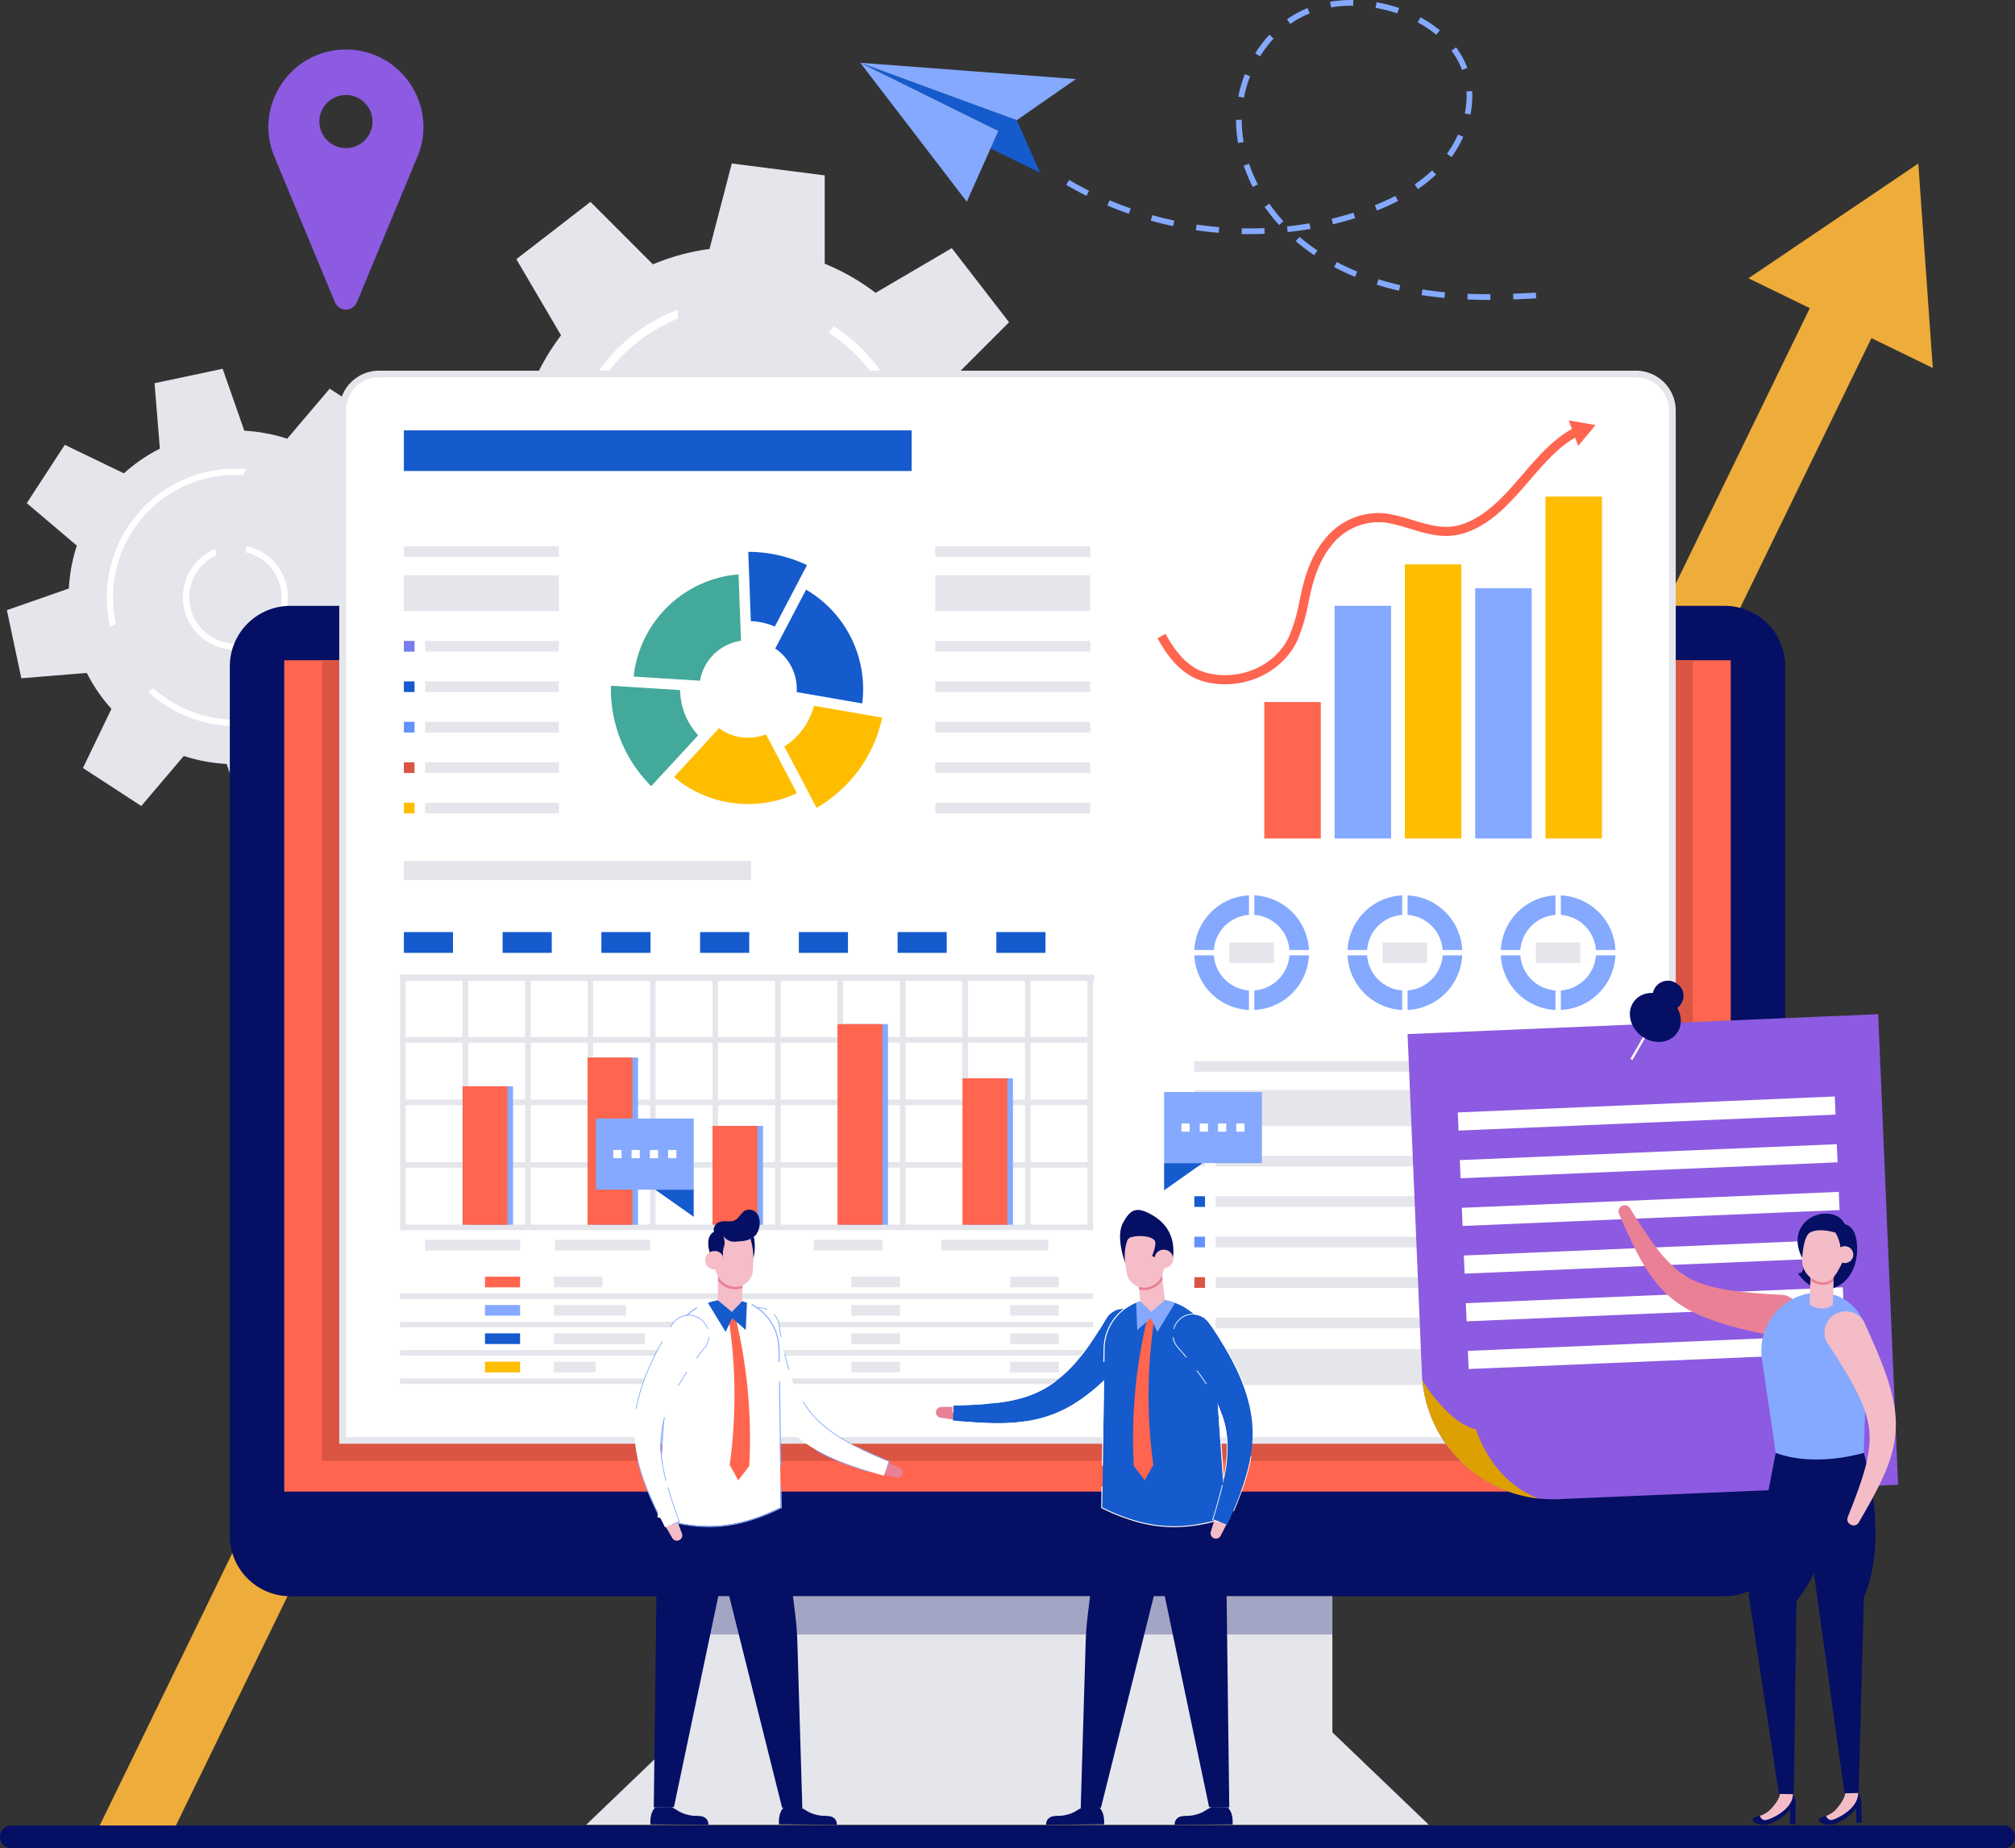 <svg id="Grupo_181044" data-name="Grupo 181044" xmlns="http://www.w3.org/2000/svg" xmlns:xlink="http://www.w3.org/1999/xlink" width="400" height="366.944" viewBox="0 0 400 366.944">
  <rect x="0" y="0" width="400" height="366.944" fill="#333333" stroke="none"/>
  <defs>
    <clipPath id="clip-path">
      <rect id="Rectángulo_59506" data-name="Rectángulo 59506" width="400" height="366.944" fill="none"/>
    </clipPath>
    <clipPath id="clip-path-2">
      <rect id="Rectángulo_59505" data-name="Rectángulo 59505" width="399.999" height="366.946" fill="none"/>
    </clipPath>
    <clipPath id="clip-path-3">
      <rect id="Rectángulo_59388" data-name="Rectángulo 59388" width="128.989" height="7.589" fill="none"/>
    </clipPath>
  </defs>
  <g id="Grupo_181043" data-name="Grupo 181043" clip-path="url(#clip-path)">
    <g id="Grupo_181042" data-name="Grupo 181042" transform="translate(0 -0.001)">
      <g id="Grupo_181041" data-name="Grupo 181041" clip-path="url(#clip-path-2)">
        <path id="Trazado_231116" data-name="Trazado 231116" d="M492.546,174.67l-11.373-14.712-15.124,8.873a44.277,44.277,0,0,0-10.1-5.783l0-17.537L437.5,143.151l-4.42,16.97a44.277,44.277,0,0,0-11.235,3.052l-12.4-12.4-14.712,11.373,8.874,15.124a44.279,44.279,0,0,0-5.783,10.1l-17.537,0-2.361,18.445,16.97,4.42a44.275,44.275,0,0,0,3.052,11.235l-12.4,12.4L396.921,248.6l15.124-8.873a44.283,44.283,0,0,0,10.1,5.783l0,17.537L440.6,265.4l4.42-16.971a44.276,44.276,0,0,0,11.235-3.052l12.4,12.4L483.365,246.4l-8.873-15.124a44.28,44.28,0,0,0,5.783-10.1l17.537,0,2.361-18.445-16.971-4.42a44.288,44.288,0,0,0-3.052-11.235Z" transform="translate(-292.233 -110.693)" fill="#e5e6eb"/>
        <path id="Trazado_231117" data-name="Trazado 231117" d="M549.077,274.375l-1.019,1.332A32.645,32.645,0,0,1,562.3,296.236l0,0,1.717.072a34.336,34.336,0,0,0-14.943-21.936m13.806,32.007A32.658,32.658,0,0,1,521.2,334.574l-.9,1.471a34.325,34.325,0,0,0,44.231-29.4ZM509.339,276.01a34.405,34.405,0,0,0-6.172,48.206q.227.293.461.58l1.088-1.309c-.078-.1-.154-.193-.229-.291A32.71,32.71,0,0,1,518.051,272.9l.091-1.824a34.145,34.145,0,0,0-8.8,4.933" transform="translate(-383.544 -209.613)" fill="#fff"/>
        <path id="Trazado_231118" data-name="Trazado 231118" d="M607.314,374.761a12.338,12.338,0,0,1-16.968-17.727l-1.04-1.346a14.006,14.006,0,0,0,19.028,20.392c.156-.12.31-.243.456-.37l-.776-1.533c-.223.2-.457.4-.7.583M596.4,351.407l.551,1.581a12.334,12.334,0,0,1,14.142,16.9l1.438.879A14,14,0,0,0,596.4,351.407" transform="translate(-452.954 -271.416)" fill="#fff"/>
        <path id="Trazado_231119" data-name="Trazado 231119" d="M96.776,365.714l-2.865-13.522L80.92,353.25a32.908,32.908,0,0,0-4.9-7.134l5.66-11.743L70.1,326.837l-8.439,9.935a32.912,32.912,0,0,0-8.508-1.584l-4.3-12.3-13.522,2.865,1.058,12.991a32.913,32.913,0,0,0-7.134,4.9l-11.743-5.66L9.971,349.565,19.906,358a32.915,32.915,0,0,0-1.584,8.508l-12.3,4.3,2.865,13.522,12.991-1.058a32.916,32.916,0,0,0,4.9,7.134l-5.66,11.743L32.7,409.689l8.439-9.935a32.907,32.907,0,0,0,8.508,1.584l4.3,12.3,13.522-2.865L66.41,397.786a32.924,32.924,0,0,0,7.134-4.9l11.743,5.66,7.536-11.587-9.935-8.439a32.914,32.914,0,0,0,1.584-8.508Z" transform="translate(-4.654 -249.674)" fill="#e5e6eb"/>
        <path id="Trazado_231120" data-name="Trazado 231120" d="M140.868,422.649l-1.113.563a24.262,24.262,0,0,1,2.907,18.343v0l1.126.6a25.524,25.524,0,0,0-2.922-19.512m-1.091,25.887a24.275,24.275,0,0,1-37.01,5.417l-1.077.695a25.514,25.514,0,0,0,39.106-5.4Zm-26.042-37.624a25.574,25.574,0,0,0-19.7,30.283q.057.269.121.537l1.151-.525c-.022-.089-.04-.179-.059-.269a24.313,24.313,0,0,1,25.321-29.294l.65-1.192a25.383,25.383,0,0,0-7.486.461" transform="translate(-72.285 -317.313)" fill="#fff"/>
        <path id="Trazado_231121" data-name="Trazado 231121" d="M172.554,497.251a9.171,9.171,0,0,1-5.637-17.347l-.262-1.237a10.411,10.411,0,0,0,6.156,19.8c.143-.03.286-.063.425-.1l-.025-1.277c-.215.063-.434.117-.657.165m.232-19.161-.141,1.236a9.168,9.168,0,0,1,4.013,15.879l.679,1.052a10.408,10.408,0,0,0-4.551-18.168" transform="translate(-123.91 -369.689)" fill="#fff"/>
        <path id="Trazado_231122" data-name="Trazado 231122" d="M371.042,646.013l-2.446-8.965-8.679,1.213a22.128,22.128,0,0,0-3.564-4.6l3.345-8.1-8.069-4.61-5.28,7a22.127,22.127,0,0,0-5.772-.734l-3.363-8.092-8.966,2.446,1.213,8.679a22.127,22.127,0,0,0-4.6,3.564l-8.1-3.345-4.61,8.069,7,5.28a22.128,22.128,0,0,0-.734,5.772l-8.092,3.363,2.446,8.966,8.679-1.213a22.122,22.122,0,0,0,3.564,4.6l-3.345,8.1,8.069,4.61,5.28-7a22.142,22.142,0,0,0,5.772.734l3.363,8.092,8.966-2.446-1.213-8.679a22.12,22.12,0,0,0,4.6-3.564l8.1,3.345,4.61-8.069-7-5.28a22.13,22.13,0,0,0,.734-5.772Z" transform="translate(-239.959 -478.742)" fill="#e5e6eb"/>
        <path id="Trazado_231123" data-name="Trazado 231123" d="M399.791,684.71l-.725.421a16.312,16.312,0,0,1,2.662,12.2v0l.78.361a17.159,17.159,0,0,0-2.716-12.984m.27,17.419a16.321,16.321,0,0,1-24.632,5.069l-.7.508a17.154,17.154,0,0,0,26.04-5.14Zm-18.937-24.246a17.2,17.2,0,0,0-12.049,21.089q.049.178.1.356l.752-.4c-.018-.059-.034-.119-.05-.178a16.348,16.348,0,0,1,15.862-20.643l.39-.825a17.066,17.066,0,0,0-5.007.6" transform="translate(-284.923 -523.713)" fill="#fff"/>
        <path id="Trazado_231124" data-name="Trazado 231124" d="M421.977,735.37a6.166,6.166,0,0,1-4.455-11.426l-.224-.82a7,7,0,0,0,4.9,13.05c.1-.026.189-.053.281-.084l-.066-.856c-.142.051-.287.1-.435.136m-.586-12.87-.047.835a6.164,6.164,0,0,1,3.308,10.5l.5.68a7,7,0,0,0-3.758-12.019" transform="translate(-319.632 -558.683)" fill="#fff"/>
        <path id="Trazado_231125" data-name="Trazado 231125" d="M92.688,557.315l2.206-4.535,68.111-139.947H355.874l75.6-155.336,2.605-5.355-12.232-5.952-2.605,5.353L347.365,399.229H154.5L79.767,552.78l-2.208,4.535Z" transform="translate(-59.973 -190.369)" fill="#eeac3a"/>
        <path id="Trazado_231126" data-name="Trazado 231126" d="M1530.816,165.957l33.716-22.783,2.877,40.592Z" transform="translate(-1183.728 -110.71)" fill="#eeac3a"/>
        <path id="Trazado_231127" data-name="Trazado 231127" d="M509.96,542.509V715.088a12.021,12.021,0,0,1-12.019,12.019H213.217A12.021,12.021,0,0,1,201.2,715.088V542.509a12.02,12.02,0,0,1,12.019-12.019H497.941a12.02,12.02,0,0,1,12.019,12.019" transform="translate(-155.58 -410.209)" fill="#050f64"/>
        <rect id="Rectángulo_59385" data-name="Rectángulo 59385" width="287.154" height="165.044" transform="translate(56.422 131.083)" fill="#ff654f"/>
        <rect id="Rectángulo_59386" data-name="Rectángulo 59386" width="128.988" height="27.691" transform="translate(135.506 316.898)" fill="#e5e6eb"/>
        <g id="Grupo_181040" data-name="Grupo 181040" transform="translate(135.506 316.898)" opacity="0.3">
          <g id="Grupo_181039" data-name="Grupo 181039">
            <g id="Grupo_181038" data-name="Grupo 181038" clip-path="url(#clip-path-3)">
              <rect id="Rectángulo_59387" data-name="Rectángulo 59387" width="128.988" height="7.589" transform="translate(0)" fill="#050f64"/>
            </g>
          </g>
        </g>
        <path id="Trazado_231128" data-name="Trazado 231128" d="M680.5,1535.194H513.232l19.138-18.349H661.358Z" transform="translate(-396.865 -1172.923)" fill="#e5e6eb"/>
        <path id="Trazado_231129" data-name="Trazado 231129" d="M553,578.13H282.028V737.073H554.137V578.13Z" transform="translate(-218.083 -447.047)" fill="#da5544"/>
        <path id="Trazado_231130" data-name="Trazado 231130" d="M562.334,537.586H297.027V332.467a7.919,7.919,0,0,1,7.919-7.919H554.415a7.919,7.919,0,0,1,7.919,7.919Z" transform="translate(-229.681 -250.961)" fill="#e5e6eb"/>
        <path id="Trazado_231131" data-name="Trazado 231131" d="M302.848,540.768v-203.8a6.606,6.606,0,0,1,6.6-6.6H558.916a6.606,6.606,0,0,1,6.6,6.6v203.8Z" transform="translate(-234.182 -255.463)" fill="#fff"/>
        <path id="Trazado_231132" data-name="Trazado 231132" d="M567.96,524.024a9.671,9.671,0,0,1,8.132-7.923l-.139-3.825-.35-9.363a22.83,22.83,0,0,0-20.818,20.293l9.349.58Z" transform="translate(-428.997 -388.884)" fill="#43a99b"/>
        <path id="Trazado_231133" data-name="Trazado 231133" d="M608.381,638.814a9.67,9.67,0,0,1-9.307-1.217l-2.594,2.818L590.13,647.3a22.847,22.847,0,0,0,24.4,3.2l-4.363-8.294Z" transform="translate(-456.327 -493.031)" fill="#ffbd00"/>
        <path id="Trazado_231134" data-name="Trazado 231134" d="M701.781,619.551l-9.237-1.6a13.529,13.529,0,0,1-5.881,8.091l4.364,8.286,2.042,3.888A27.224,27.224,0,0,0,706.1,620.3Z" transform="translate(-530.973 -477.838)" fill="#ffbd00"/>
        <path id="Trazado_231135" data-name="Trazado 231135" d="M548.6,601.293l-9.349-.587-4.384-.273c-.007.217-.007.434-.007.65a27.149,27.149,0,0,0,8.007,19.286l2.979-3.231,6.349-6.881a13.418,13.418,0,0,1-3.594-8.965" transform="translate(-413.59 -464.293)" fill="#43a99b"/>
        <path id="Trazado_231136" data-name="Trazado 231136" d="M680.513,524.6l-1.776,3.391a9.682,9.682,0,0,1,4.28,8.035q0,.3-.021.609l3.769.65,9.244,1.6a24.033,24.033,0,0,0,.175-2.86A22.84,22.84,0,0,0,684.863,516.3Z" transform="translate(-524.844 -399.234)" fill="#155bcd"/>
        <path id="Trazado_231137" data-name="Trazado 231137" d="M655.647,496.96a13.2,13.2,0,0,1,4.762,1.077l4.349-8.307,2.042-3.888a27.092,27.092,0,0,0-11.657-2.636l.161,4.384Z" transform="translate(-506.6 -373.645)" fill="#155bcd"/>
        <rect id="Rectángulo_59389" data-name="Rectángulo 59389" width="100.791" height="8.066" transform="translate(80.173 85.44)" fill="#155bcd"/>
        <rect id="Rectángulo_59390" data-name="Rectángulo 59390" width="18.851" height="2.115" transform="translate(84.394 246.141)" fill="#e5e6eb"/>
        <rect id="Rectángulo_59391" data-name="Rectángulo 59391" width="18.851" height="2.115" transform="translate(110.182 246.141)" fill="#e5e6eb"/>
        <rect id="Rectángulo_59392" data-name="Rectángulo 59392" width="13.643" height="2.115" transform="translate(161.519 246.141)" fill="#e5e6eb"/>
        <rect id="Rectángulo_59393" data-name="Rectángulo 59393" width="21.22" height="2.115" transform="translate(186.88 246.141)" fill="#e5e6eb"/>
        <rect id="Rectángulo_59394" data-name="Rectángulo 59394" width="9.657" height="2.115" transform="translate(169.011 253.456)" fill="#e5e6eb"/>
        <rect id="Rectángulo_59395" data-name="Rectángulo 59395" width="9.657" height="2.115" transform="translate(169.011 259.084)" fill="#e5e6eb"/>
        <rect id="Rectángulo_59396" data-name="Rectángulo 59396" width="9.657" height="2.115" transform="translate(169.011 264.711)" fill="#e5e6eb"/>
        <rect id="Rectángulo_59397" data-name="Rectángulo 59397" width="9.657" height="2.115" transform="translate(169.011 270.338)" fill="#e5e6eb"/>
        <rect id="Rectángulo_59398" data-name="Rectángulo 59398" width="6.968" height="2.115" transform="translate(96.277 253.456)" fill="#ff654f"/>
        <rect id="Rectángulo_59399" data-name="Rectángulo 59399" width="6.968" height="2.115" transform="translate(96.277 259.084)" fill="#84a9ff"/>
        <rect id="Rectángulo_59400" data-name="Rectángulo 59400" width="6.968" height="2.115" transform="translate(96.277 264.711)" fill="#155bcd"/>
        <rect id="Rectángulo_59401" data-name="Rectángulo 59401" width="6.968" height="2.115" transform="translate(96.277 270.338)" fill="#ffbd00"/>
        <rect id="Rectángulo_59402" data-name="Rectángulo 59402" width="9.657" height="2.115" transform="translate(200.524 253.456)" fill="#e5e6eb"/>
        <rect id="Rectángulo_59403" data-name="Rectángulo 59403" width="9.657" height="2.115" transform="translate(200.524 259.084)" fill="#e5e6eb"/>
        <rect id="Rectángulo_59404" data-name="Rectángulo 59404" width="9.657" height="2.115" transform="translate(200.524 264.711)" fill="#e5e6eb"/>
        <rect id="Rectángulo_59405" data-name="Rectángulo 59405" width="9.657" height="2.115" transform="translate(200.524 270.338)" fill="#e5e6eb"/>
        <rect id="Rectángulo_59406" data-name="Rectángulo 59406" width="9.657" height="2.115" transform="translate(109.951 253.456)" fill="#e5e6eb"/>
        <rect id="Rectángulo_59407" data-name="Rectángulo 59407" width="14.303" height="2.115" transform="translate(109.951 259.084)" fill="#e5e6eb"/>
        <rect id="Rectángulo_59408" data-name="Rectángulo 59408" width="18.054" height="2.115" transform="translate(109.951 264.711)" fill="#e5e6eb"/>
        <rect id="Rectángulo_59409" data-name="Rectángulo 59409" width="8.3" height="2.115" transform="translate(109.951 270.338)" fill="#e5e6eb"/>
        <rect id="Rectángulo_59410" data-name="Rectángulo 59410" width="68.934" height="3.803" transform="translate(80.173 170.923)" fill="#e5e6eb"/>
        <rect id="Rectángulo_59411" data-name="Rectángulo 59411" width="30.762" height="2.115" transform="translate(80.173 108.449)" fill="#e5e6eb"/>
        <rect id="Rectángulo_59412" data-name="Rectángulo 59412" width="2.116" height="2.116" transform="translate(80.173 127.247)" fill="#e5e6eb"/>
        <rect id="Rectángulo_59413" data-name="Rectángulo 59413" width="26.531" height="2.116" transform="translate(84.405 127.247)" fill="#e5e6eb"/>
        <rect id="Rectángulo_59414" data-name="Rectángulo 59414" width="2.116" height="2.116" transform="translate(80.173 135.275)" fill="#155bcd"/>
        <rect id="Rectángulo_59415" data-name="Rectángulo 59415" width="26.531" height="2.116" transform="translate(84.405 135.275)" fill="#e5e6eb"/>
        <rect id="Rectángulo_59416" data-name="Rectángulo 59416" width="2.116" height="2.116" transform="translate(80.173 143.304)" fill="#6292ff"/>
        <rect id="Rectángulo_59417" data-name="Rectángulo 59417" width="26.531" height="2.116" transform="translate(84.405 143.304)" fill="#e5e6eb"/>
        <rect id="Rectángulo_59418" data-name="Rectángulo 59418" width="2.116" height="2.116" transform="translate(80.173 151.346)" fill="#da5544"/>
        <rect id="Rectángulo_59419" data-name="Rectángulo 59419" width="26.531" height="2.116" transform="translate(84.405 151.346)" fill="#e5e6eb"/>
        <rect id="Rectángulo_59420" data-name="Rectángulo 59420" width="2.116" height="2.116" transform="translate(80.173 159.375)" fill="#ffbd00"/>
        <rect id="Rectángulo_59421" data-name="Rectángulo 59421" width="26.531" height="2.116" transform="translate(84.405 159.375)" fill="#e5e6eb"/>
        <rect id="Rectángulo_59422" data-name="Rectángulo 59422" width="30.762" height="7.128" transform="translate(80.173 114.202)" fill="#e5e6eb"/>
        <rect id="Rectángulo_59423" data-name="Rectángulo 59423" width="83.597" height="2.115" transform="translate(237.088 210.661)" fill="#e5e6eb"/>
        <rect id="Rectángulo_59424" data-name="Rectángulo 59424" width="2.116" height="2.116" transform="translate(237.088 229.458)" fill="#e5e6eb"/>
        <rect id="Rectángulo_59425" data-name="Rectángulo 59425" width="79.365" height="2.116" transform="translate(241.319 229.458)" fill="#e5e6eb"/>
        <rect id="Rectángulo_59426" data-name="Rectángulo 59426" width="2.116" height="2.116" transform="translate(237.088 237.487)" fill="#155bcd"/>
        <rect id="Rectángulo_59427" data-name="Rectángulo 59427" width="79.365" height="2.116" transform="translate(241.319 237.487)" fill="#e5e6eb"/>
        <rect id="Rectángulo_59428" data-name="Rectángulo 59428" width="2.116" height="2.116" transform="translate(237.088 245.515)" fill="#6292ff"/>
        <rect id="Rectángulo_59429" data-name="Rectángulo 59429" width="79.365" height="2.116" transform="translate(241.319 245.515)" fill="#e5e6eb"/>
        <rect id="Rectángulo_59430" data-name="Rectángulo 59430" width="2.116" height="2.116" transform="translate(237.088 253.558)" fill="#da5544"/>
        <rect id="Rectángulo_59431" data-name="Rectángulo 59431" width="79.365" height="2.116" transform="translate(241.319 253.558)" fill="#e5e6eb"/>
        <rect id="Rectángulo_59432" data-name="Rectángulo 59432" width="2.116" height="2.116" transform="translate(237.088 261.586)" fill="#ffbd00"/>
        <rect id="Rectángulo_59433" data-name="Rectángulo 59433" width="79.365" height="2.116" transform="translate(241.319 261.587)" fill="#e5e6eb"/>
        <rect id="Rectángulo_59434" data-name="Rectángulo 59434" width="83.597" height="7.128" transform="translate(237.088 216.413)" fill="#e5e6eb"/>
        <rect id="Rectángulo_59435" data-name="Rectángulo 59435" width="83.597" height="7.128" transform="translate(237.088 267.832)" fill="#e5e6eb"/>
        <rect id="Rectángulo_59436" data-name="Rectángulo 59436" width="30.762" height="2.115" transform="translate(185.665 108.449)" fill="#e5e6eb"/>
        <rect id="Rectángulo_59437" data-name="Rectángulo 59437" width="30.762" height="2.115" transform="translate(185.665 127.246)" fill="#e5e6eb"/>
        <rect id="Rectángulo_59438" data-name="Rectángulo 59438" width="30.762" height="2.115" transform="translate(185.665 135.278)" fill="#e5e6eb"/>
        <rect id="Rectángulo_59439" data-name="Rectángulo 59439" width="30.762" height="2.115" transform="translate(185.665 143.309)" fill="#e5e6eb"/>
        <rect id="Rectángulo_59440" data-name="Rectángulo 59440" width="30.762" height="2.115" transform="translate(185.665 151.341)" fill="#e5e6eb"/>
        <rect id="Rectángulo_59441" data-name="Rectángulo 59441" width="30.762" height="2.115" transform="translate(185.665 159.373)" fill="#e5e6eb"/>
        <rect id="Rectángulo_59442" data-name="Rectángulo 59442" width="30.762" height="7.128" transform="translate(185.665 114.202)" fill="#e5e6eb"/>
        <rect id="Rectángulo_59443" data-name="Rectángulo 59443" width="9.754" height="4.127" transform="translate(80.173 185.043)" fill="#155bcd"/>
        <rect id="Rectángulo_59444" data-name="Rectángulo 59444" width="9.754" height="4.127" transform="translate(99.775 185.043)" fill="#155bcd"/>
        <rect id="Rectángulo_59445" data-name="Rectángulo 59445" width="9.754" height="4.127" transform="translate(119.377 185.043)" fill="#155bcd"/>
        <rect id="Rectángulo_59446" data-name="Rectángulo 59446" width="9.754" height="4.127" transform="translate(138.978 185.043)" fill="#155bcd"/>
        <rect id="Rectángulo_59447" data-name="Rectángulo 59447" width="9.754" height="4.127" transform="translate(158.58 185.043)" fill="#155bcd"/>
        <rect id="Rectángulo_59448" data-name="Rectángulo 59448" width="9.754" height="4.127" transform="translate(178.182 185.043)" fill="#155bcd"/>
        <rect id="Rectángulo_59449" data-name="Rectángulo 59449" width="9.754" height="4.127" transform="translate(197.783 185.043)" fill="#155bcd"/>
        <rect id="Rectángulo_59450" data-name="Rectángulo 59450" width="137.056" height="1.25" transform="translate(80.173 193.484)" fill="#e5e6eb"/>
        <path id="Trazado_231138" data-name="Trazado 231138" d="M486.741,902.971H351.4V853.345h-1.11v50.736H487.852V853.345h-1.111Z" transform="translate(-270.868 -659.862)" fill="#e5e6eb"/>
        <rect id="Rectángulo_59451" data-name="Rectángulo 59451" width="1.111" height="50.18" transform="translate(203.463 193.484)" fill="#e5e6eb"/>
        <rect id="Rectángulo_59452" data-name="Rectángulo 59452" width="1.126" height="50.18" transform="translate(191.053 193.484)" fill="#e5e6eb"/>
        <rect id="Rectángulo_59453" data-name="Rectángulo 59453" width="1.11" height="50.18" transform="translate(178.658 193.484)" fill="#e5e6eb"/>
        <rect id="Rectángulo_59454" data-name="Rectángulo 59454" width="1.111" height="50.18" transform="translate(166.248 193.484)" fill="#e5e6eb"/>
        <rect id="Rectángulo_59455" data-name="Rectángulo 59455" width="1.111" height="50.18" transform="translate(153.853 193.484)" fill="#e5e6eb"/>
        <rect id="Rectángulo_59456" data-name="Rectángulo 59456" width="1.111" height="50.18" transform="translate(141.443 193.484)" fill="#e5e6eb"/>
        <rect id="Rectángulo_59457" data-name="Rectángulo 59457" width="1.111" height="50.18" transform="translate(129.033 193.484)" fill="#e5e6eb"/>
        <rect id="Rectángulo_59458" data-name="Rectángulo 59458" width="1.111" height="50.18" transform="translate(116.638 193.484)" fill="#e5e6eb"/>
        <rect id="Rectángulo_59459" data-name="Rectángulo 59459" width="1.11" height="50.18" transform="translate(104.228 193.484)" fill="#e5e6eb"/>
        <rect id="Rectángulo_59460" data-name="Rectángulo 59460" width="1.126" height="50.18" transform="translate(91.818 193.484)" fill="#e5e6eb"/>
        <rect id="Rectángulo_59461" data-name="Rectángulo 59461" width="137.561" height="1.111" transform="translate(79.423 193.484)" fill="#e5e6eb"/>
        <rect id="Rectángulo_59462" data-name="Rectángulo 59462" width="136.452" height="1.113" transform="translate(79.975 205.892)" fill="#e5e6eb"/>
        <rect id="Rectángulo_59463" data-name="Rectángulo 59463" width="136.452" height="1.113" transform="translate(79.975 218.297)" fill="#e5e6eb"/>
        <rect id="Rectángulo_59464" data-name="Rectángulo 59464" width="136.452" height="1.113" transform="translate(79.975 230.701)" fill="#e5e6eb"/>
        <rect id="Rectángulo_59465" data-name="Rectángulo 59465" width="8.908" height="27.491" transform="translate(92.936 215.662)" fill="#84a9ff"/>
        <rect id="Rectángulo_59466" data-name="Rectángulo 59466" width="8.908" height="33.207" transform="translate(117.746 209.946)" fill="#84a9ff"/>
        <rect id="Rectángulo_59467" data-name="Rectángulo 59467" width="8.908" height="19.626" transform="translate(142.556 223.526)" fill="#84a9ff"/>
        <rect id="Rectángulo_59468" data-name="Rectángulo 59468" width="8.908" height="39.835" transform="translate(167.367 203.318)" fill="#84a9ff"/>
        <rect id="Rectángulo_59469" data-name="Rectángulo 59469" width="8.908" height="29.08" transform="translate(192.177 214.072)" fill="#84a9ff"/>
        <rect id="Rectángulo_59470" data-name="Rectángulo 59470" width="8.908" height="27.491" transform="translate(91.823 215.662)" fill="#ff654f"/>
        <rect id="Rectángulo_59471" data-name="Rectángulo 59471" width="8.908" height="33.207" transform="translate(116.633 209.946)" fill="#ff654f"/>
        <rect id="Rectángulo_59472" data-name="Rectángulo 59472" width="8.908" height="19.626" transform="translate(141.442 223.526)" fill="#ff654f"/>
        <rect id="Rectángulo_59473" data-name="Rectángulo 59473" width="8.908" height="39.835" transform="translate(166.253 203.318)" fill="#ff654f"/>
        <rect id="Rectángulo_59474" data-name="Rectángulo 59474" width="8.908" height="29.08" transform="translate(191.063 214.072)" fill="#ff654f"/>
        <rect id="Rectángulo_59475" data-name="Rectángulo 59475" width="137.561" height="1.126" transform="translate(79.423 256.765)" fill="#e5e6eb"/>
        <rect id="Rectángulo_59476" data-name="Rectángulo 59476" width="137.561" height="1.126" transform="translate(79.423 262.392)" fill="#e5e6eb"/>
        <rect id="Rectángulo_59477" data-name="Rectángulo 59477" width="137.561" height="1.126" transform="translate(79.423 268.02)" fill="#e5e6eb"/>
        <rect id="Rectángulo_59478" data-name="Rectángulo 59478" width="137.561" height="1.126" transform="translate(79.423 273.647)" fill="#e5e6eb"/>
        <rect id="Rectángulo_59479" data-name="Rectángulo 59479" width="2.115" height="2.115" transform="translate(80.173 127.246)" fill="#777eeb"/>
        <rect id="Rectángulo_59480" data-name="Rectángulo 59480" width="11.213" height="46.196" transform="translate(264.931 120.267)" fill="#84a9ff"/>
        <rect id="Rectángulo_59481" data-name="Rectángulo 59481" width="11.213" height="54.419" transform="translate(278.886 112.044)" fill="#ffbd00"/>
        <rect id="Rectángulo_59482" data-name="Rectángulo 59482" width="11.213" height="27.092" transform="translate(250.977 139.371)" fill="#ff654f"/>
        <rect id="Rectángulo_59483" data-name="Rectángulo 59483" width="11.213" height="49.685" transform="translate(292.84 116.779)" fill="#84a9ff"/>
        <rect id="Rectángulo_59484" data-name="Rectángulo 59484" width="11.213" height="67.875" transform="translate(306.794 98.588)" fill="#ffbd00"/>
        <path id="Trazado_231139" data-name="Trazado 231139" d="M1026.868,425.181a16.526,16.526,0,0,1-3.812-.445c-4.989-1.183-7.861-5.533-9.588-8.7l1.585-.864c2.482,4.554,5.157,7.036,8.42,7.809,6.6,1.564,13.537-1.6,16.146-7.358a34.942,34.942,0,0,0,2.052-7.113q.133-.621.268-1.241c.711-3.237,1.876-7.379,4.588-10.7a13.58,13.58,0,0,1,12.507-5.266,36.5,36.5,0,0,1,5,1.261c3.253.986,6.325,1.917,9.494.981,5.085-1.5,8.814-5.829,12.42-10.014,3.094-3.59,6.292-7.3,10.4-9.346l.8,1.616c-3.779,1.882-6.72,5.3-9.834,8.909-3.777,4.383-7.682,8.915-13.276,10.567-3.688,1.089-7.166.035-10.529-.985a34.625,34.625,0,0,0-4.747-1.2,11.8,11.8,0,0,0-10.833,4.623c-2.471,3.029-3.555,6.908-4.224,9.95q-.135.614-.265,1.23a36.285,36.285,0,0,1-2.173,7.48c-2.453,5.415-8.254,8.815-14.4,8.815" transform="translate(-783.68 -289.339)" fill="#ff654f"/>
        <path id="Trazado_231140" data-name="Trazado 231140" d="M1375.354,373.177l3.458-4.149-5.322-.921Z" transform="translate(-1062.073 -284.643)" fill="#ff654f"/>
        <path id="Trazado_231141" data-name="Trazado 231141" d="M1049.539,794.832a7.529,7.529,0,0,1,6.967-6.967V783.99a11.388,11.388,0,0,0-10.843,10.842Z" transform="translate(-808.575 -606.232)" fill="#84a9ff"/>
        <path id="Trazado_231142" data-name="Trazado 231142" d="M1098.18,787.866a7.529,7.529,0,0,1,6.967,6.967h3.876a11.387,11.387,0,0,0-10.843-10.842Z" transform="translate(-849.185 -606.232)" fill="#84a9ff"/>
        <path id="Trazado_231143" data-name="Trazado 231143" d="M1056.505,843.474a7.53,7.53,0,0,1-6.967-6.967h-3.876a11.387,11.387,0,0,0,10.843,10.843Z" transform="translate(-808.575 -646.841)" fill="#84a9ff"/>
        <path id="Trazado_231144" data-name="Trazado 231144" d="M1105.147,836.507a7.529,7.529,0,0,1-6.967,6.967v3.876a11.387,11.387,0,0,0,10.843-10.843Z" transform="translate(-849.185 -646.841)" fill="#84a9ff"/>
        <rect id="Rectángulo_59485" data-name="Rectángulo 59485" width="8.837" height="4.058" transform="translate(244.044 187.104)" fill="#e5e6eb"/>
        <path id="Trazado_231145" data-name="Trazado 231145" d="M1183.72,794.832a7.529,7.529,0,0,1,6.966-6.967V783.99a11.388,11.388,0,0,0-10.842,10.842Z" transform="translate(-912.333 -606.232)" fill="#84a9ff"/>
        <path id="Trazado_231146" data-name="Trazado 231146" d="M1232.361,787.866a7.529,7.529,0,0,1,6.967,6.967h3.876a11.387,11.387,0,0,0-10.843-10.842Z" transform="translate(-952.943 -606.232)" fill="#84a9ff"/>
        <path id="Trazado_231147" data-name="Trazado 231147" d="M1190.686,843.474a7.529,7.529,0,0,1-6.967-6.967h-3.876a11.387,11.387,0,0,0,10.842,10.843Z" transform="translate(-912.333 -646.841)" fill="#84a9ff"/>
        <path id="Trazado_231148" data-name="Trazado 231148" d="M1239.328,836.507a7.53,7.53,0,0,1-6.967,6.967v3.876a11.388,11.388,0,0,0,10.843-10.843Z" transform="translate(-952.943 -646.841)" fill="#84a9ff"/>
        <rect id="Rectángulo_59486" data-name="Rectángulo 59486" width="8.837" height="4.058" transform="translate(274.467 187.104)" fill="#e5e6eb"/>
        <path id="Trazado_231149" data-name="Trazado 231149" d="M1317.9,794.832a7.529,7.529,0,0,1,6.967-6.967V783.99a11.387,11.387,0,0,0-10.842,10.842Z" transform="translate(-1016.09 -606.232)" fill="#84a9ff"/>
        <path id="Trazado_231150" data-name="Trazado 231150" d="M1366.541,787.866a7.529,7.529,0,0,1,6.967,6.967h3.876a11.387,11.387,0,0,0-10.843-10.842Z" transform="translate(-1056.699 -606.232)" fill="#84a9ff"/>
        <path id="Trazado_231151" data-name="Trazado 231151" d="M1324.866,843.474a7.53,7.53,0,0,1-6.967-6.967h-3.875a11.387,11.387,0,0,0,10.842,10.843Z" transform="translate(-1016.09 -646.841)" fill="#84a9ff"/>
        <path id="Trazado_231152" data-name="Trazado 231152" d="M1373.509,836.507a7.529,7.529,0,0,1-6.967,6.967v3.876a11.387,11.387,0,0,0,10.842-10.843Z" transform="translate(-1056.7 -646.841)" fill="#84a9ff"/>
        <rect id="Rectángulo_59487" data-name="Rectángulo 59487" width="8.837" height="4.058" transform="translate(304.891 187.104)" fill="#e5e6eb"/>
        <path id="Trazado_231153" data-name="Trazado 231153" d="M1325.785,888.022l3.948,93.424L1262.3,984.3a26.3,26.3,0,0,1-4-.135,26.02,26.02,0,0,1-23-23.447q-.062-.651-.089-1.31l-2.85-67.434Z" transform="translate(-952.943 -686.676)" fill="#8c5be1"/>
        <path id="Trazado_231154" data-name="Trazado 231154" d="M1268.325,1232.072a26.02,26.02,0,0,1-23-23.447s4.944,8.394,10.674,9.74c0,0,2.791,10.041,12.328,13.706" transform="translate(-962.966 -934.587)" fill="#dca000"/>
        <rect id="Rectángulo_59488" data-name="Rectángulo 59488" width="74.904" height="3.608" transform="translate(289.386 220.849) rotate(-2.42)" fill="#fff"/>
        <rect id="Rectángulo_59489" data-name="Rectángulo 59489" width="74.904" height="3.608" transform="translate(289.786 230.317) rotate(-2.42)" fill="#fff"/>
        <rect id="Rectángulo_59490" data-name="Rectángulo 59490" width="74.904" height="3.608" transform="translate(290.186 239.784) rotate(-2.42)" fill="#fff"/>
        <rect id="Rectángulo_59491" data-name="Rectángulo 59491" width="74.904" height="3.608" transform="translate(290.586 249.252) rotate(-2.42)" fill="#fff"/>
        <rect id="Rectángulo_59492" data-name="Rectángulo 59492" width="74.904" height="3.608" transform="translate(290.986 258.719) rotate(-2.42)" fill="#fff"/>
        <rect id="Rectángulo_59493" data-name="Rectángulo 59493" width="74.904" height="3.608" transform="translate(291.386 268.186) rotate(-2.42)" fill="#fff"/>
        <rect id="Rectángulo_59494" data-name="Rectángulo 59494" width="9.096" height="0.453" transform="translate(323.659 210.218) rotate(-60)" fill="#fff"/>
        <path id="Trazado_231155" data-name="Trazado 231155" d="M1454.037,863.008a3.034,3.034,0,1,1-.823-3.891,2.826,2.826,0,0,1,.823,3.891" transform="translate(-1120.288 -663.8)" fill="#050f64"/>
        <path id="Trazado_231156" data-name="Trazado 231156" d="M1436.253,877.454c-1.533,2.027-4.668,2.238-7,.472s-2.985-4.84-1.453-6.867,4.668-2.238,7-.472,2.985,4.84,1.453,6.867" transform="translate(-1103.425 -672.268)" fill="#050f64"/>
        <path id="Trazado_231157" data-name="Trazado 231157" d="M397.732,1602.924H2.267a2.267,2.267,0,1,1,0-4.535H397.732a2.267,2.267,0,1,1,0,4.535" transform="translate(0 -1235.979)" fill="#050f64"/>
        <path id="Trazado_231158" data-name="Trazado 231158" d="M753.218,54.979l31.063,11.39L788.9,76.813l-9.832-4.827,1.546-3.464Z" transform="translate(-582.438 -42.513)" fill="#155bcd"/>
        <path id="Trazado_231159" data-name="Trazado 231159" d="M784.281,66.369l11.734-8.161-42.8-3.228Z" transform="translate(-582.438 -42.512)" fill="#84a9ff"/>
        <path id="Trazado_231160" data-name="Trazado 231160" d="M780.617,68.521,774.353,82.56l-21.136-27.58Z" transform="translate(-582.437 -42.512)" fill="#84a9ff"/>
        <path id="Trazado_231161" data-name="Trazado 231161" d="M265.222,54.783a15.369,15.369,0,0,0-1.494-3.622,15.549,15.549,0,0,0-2.843-3.623,15.176,15.176,0,0,0-6.447-3.621,15.727,15.727,0,0,0-8.157,0,15.173,15.173,0,0,0-6.447,3.621,15.542,15.542,0,0,0-2.843,3.623,15.366,15.366,0,0,0-1.494,3.622,15.077,15.077,0,0,0-.524,3.622h0a15.053,15.053,0,0,0,.357,3.623,15.644,15.644,0,0,0,.834,2.629l12.018,28.895a2.359,2.359,0,0,0,4.356,0l12.018-28.895a15.641,15.641,0,0,0,.833-2.629,15.067,15.067,0,0,0,.357-3.623h0a15.088,15.088,0,0,0-.523-3.622m-9.769,4.257a5.281,5.281,0,0,1-3.379,3.621h0a5.3,5.3,0,0,1-3.424,0h0a5.274,5.274,0,0,1-3.049-7.244h0a5.273,5.273,0,0,1,9.528,0h0a5.232,5.232,0,0,1,.507,2.258,5.327,5.327,0,0,1-.178,1.364" transform="translate(-181.693 -33.542)" fill="#8c5be1"/>
        <path id="Trazado_231162" data-name="Trazado 231162" d="M927.41,1585.615l-11.5.079a1.77,1.77,0,0,1,.316-1.08,1.822,1.822,0,0,1,1.149-.622,11.056,11.056,0,0,1,1.335-.087,7.065,7.065,0,0,0,3.114-.926,10.592,10.592,0,0,1,1.493-.828l3.136.061a3.592,3.592,0,0,1,.849,1.685,6.329,6.329,0,0,1,.111,1.717" transform="translate(-708.24 -1223.423)" fill="#050f64"/>
        <path id="Trazado_231163" data-name="Trazado 231163" d="M1039.924,1585.662l-11.5.064a1.772,1.772,0,0,1,.317-1.08,1.824,1.824,0,0,1,1.15-.62,11.112,11.112,0,0,1,1.335-.085,7.068,7.068,0,0,0,3.116-.921,10.582,10.582,0,0,1,1.494-.826l3.136.065a3.6,3.6,0,0,1,.847,1.686,6.339,6.339,0,0,1,.108,1.717" transform="translate(-795.243 -1223.455)" fill="#050f64"/>
        <path id="Trazado_231164" data-name="Trazado 231164" d="M974.965,1316.457s-11.242-2.08-11.242-2.08v.006c-.022.583-13.258-3.335-13.467-.249,0,0-2.668,21.881-2.668,21.881q-.317,2.6-.4,5.23l-.985,32.921,4.013-.025,11.677-46.734,9.8,46.614,4,.041Z" transform="translate(-731.669 -1015.247)" fill="#050f64"/>
        <path id="Trazado_231165" data-name="Trazado 231165" d="M820.619,1231.8l2.435-.04-.195,2.547-2.4-.373a1.071,1.071,0,1,1,.163-2.134" transform="translate(-633.639 -952.475)" fill="#ea8096"/>
        <path id="Trazado_231166" data-name="Trazado 231166" d="M834.317,1168.232l.123-2.979a77.168,77.168,0,0,0,9.773-.658,28.732,28.732,0,0,0,4.538-1.036,20.067,20.067,0,0,0,4.074-1.812,25.578,25.578,0,0,0,6.667-5.957c.974-1.2,1.891-2.47,2.773-3.78l.653-.992.636-1.013.317-.507.308-.517.616-1.033c.03-.05.061-.1.093-.149a3.6,3.6,0,0,1,1.049-1.047,3.985,3.985,0,0,1,4.288-.057l.008.005a3.791,3.791,0,0,1,1.738,2.524,3.914,3.914,0,0,1-.7,3.054l-.8,1.037-.4.517-.413.512c-.276.341-.548.684-.828,1.022l-.854,1.01c-1.156,1.338-2.364,2.65-3.663,3.9a37.637,37.637,0,0,1-4.215,3.512,27.329,27.329,0,0,1-4.861,2.77,25.206,25.206,0,0,1-5.313,1.635,33.236,33.236,0,0,1-5.343.565c-1.758.053-3.485,0-5.192-.1s-3.393-.256-5.07-.425" transform="translate(-645.149 -886.236)" fill="#155bcd"/>
        <path id="Trazado_231167" data-name="Trazado 231167" d="M863.263,1149.491l.316-.506.308-.517.616-1.034c.03-.049.061-.1.093-.149a3.6,3.6,0,0,1,1.049-1.047,4.571,4.571,0,0,1,.438-.248l-.028-.151a4.287,4.287,0,0,0-.491.275,3.737,3.737,0,0,0-1.092,1.09c-.033.05-.065.1-.1.154l-.922,1.548-.317.506-.12.192.1.121Zm-1.992,3.03-.115-.1c-.667.953-1.306,1.809-1.937,2.592l.1.112c.675-.838,1.323-1.711,1.951-2.608m9.827-.669a4.083,4.083,0,0,0,.728-3.169,3.927,3.927,0,0,0-.628-1.506,3.968,3.968,0,0,0-1.177-1.117l-.009-.005a4.137,4.137,0,0,0-2.367-.615l.029.148a4.006,4.006,0,0,1,2.26.594l.008.006a3.789,3.789,0,0,1,1.738,2.524,3.911,3.911,0,0,1-.7,3.054l-.36.468.164.031ZM859.891,1163.4a37.573,37.573,0,0,0,4.232-3.526c1.181-1.14,2.382-2.42,3.674-3.915l.855-1.011,0,0-.1-.114-.018.021-.855,1.01c-1.156,1.338-2.364,2.65-3.663,3.9a37.717,37.717,0,0,1-4.215,3.511c-.576.408-1.17.8-1.78,1.168l.061.137q.913-.551,1.8-1.184m-11.439,4.487a34.671,34.671,0,0,1-4.163.363c-1.757.053-3.485,0-5.192-.1q-1.037-.063-2.066-.148l-.124.139c.771.063,1.484.115,2.182.157,1.974.119,3.628.152,5.205.1a34.761,34.761,0,0,0,4.165-.362c0-.05-.005-.1-.007-.15m-4.529-3.8a28.8,28.8,0,0,0,4.538-1.037,19.639,19.639,0,0,0,5.957-3.074l-.119-.1a19.486,19.486,0,0,1-5.884,3.029,28.33,28.33,0,0,1-4.514,1.031q-.645.1-1.3.174l-.031.154c.455-.054.906-.113,1.355-.181m-2.726.174c-2.419.222-4.86.29-7.051.335l-.139,0-.065,1.589.151-.066.057-1.377c2.376-.048,4.745-.123,7.052-.334Z" transform="translate(-644.858 -885.725)" fill="#fff"/>
        <path id="Trazado_231168" data-name="Trazado 231168" d="M989.526,1180.872c-8.208,2.635-15.226,2.616-24.489-1.956l.357-24.832.053-3.193.021-1.172.038-2.257c0-.316.022-.629.054-.935a9.982,9.982,0,0,1,6.2-8.214,9.545,9.545,0,0,1,1-.341,9.94,9.94,0,0,1,3.681-.331q.505.049,1,.137a12.07,12.07,0,0,1,2.062.56,12.221,12.221,0,0,1,8,11.246l.006.308.021,1.172.031,1.482Z" transform="translate(-746.23 -879.662)" fill="#155bcd"/>
        <path id="Trazado_231169" data-name="Trazado 231169" d="M995.529,1112.374l.87,7.4a4.13,4.13,0,0,0,4.82-.567l-.871-7.4Z" transform="translate(-769.808 -859.721)" fill="#f5bdc8"/>
        <path id="Trazado_231170" data-name="Trazado 231170" d="M995.529,1112.374l.394,3.346a3.926,3.926,0,0,0,1.108.12q.184-.007.366-.028a4.365,4.365,0,0,0,3.186-2.02l-.234-1.985Z" transform="translate(-769.808 -859.721)" fill="#ea8096"/>
        <path id="Trazado_231171" data-name="Trazado 231171" d="M983.352,1079.137l.482,3.077.195,1.245a3.457,3.457,0,0,0,3.532,2.923,3.876,3.876,0,0,0,1.627-.418c.115-.058.227-.122.334-.191.067-.042.133-.086.2-.133a3.8,3.8,0,0,0,1.355-1.828c.219-.632.414-1.324.592-2.052.1-.416.2-.843.293-1.276a5.259,5.259,0,0,0-1.735-5.172,4.24,4.24,0,0,0-6.871,3.826" transform="translate(-760.354 -830.75)" fill="#f5bdc8"/>
        <path id="Trazado_231172" data-name="Trazado 231172" d="M987.561,1068.84l-.553-.267s.942-2.247.553-2.974c-.553-1.033-3.256-1.163-4.6-.777a1.143,1.143,0,0,0-.891.7,9.77,9.77,0,0,0-.406,4.394s-2-5.194-.378-8.01c1.059-1.844,2.03-3.142,4.464-2.094,3.866,1.664,6,4.733,5.385,9.28l-2.538-.932Z" transform="translate(-758.305 -819.228)" fill="#050f64"/>
        <path id="Trazado_231173" data-name="Trazado 231173" d="M1010.929,1096.064a1.831,1.831,0,1,0,1.617-1.82,1.727,1.727,0,0,0-1.617,1.82" transform="translate(-781.709 -846.13)" fill="#f5bdc8"/>
        <path id="Trazado_231174" data-name="Trazado 231174" d="M964.256,1173.856h.2l.238-16.552,0-.164-.2.041,0,.12Zm16.659-31.278a12.242,12.242,0,0,1,5.489,7.338c.024.093.049.185.069.28l.2-.045c-.022-.1-.047-.191-.071-.286a12.445,12.445,0,0,0-5.581-7.462Zm6.259,14.727-.2.045,1.52,21.9h.2Zm-22.614-4.017h.205l.006-.348.037-2.258c0-.315.022-.628.055-.935a9.973,9.973,0,0,1,5.294-7.8l-.067-.193a10.133,10.133,0,0,0-5.428,7.966c-.034.313-.053.634-.057.955Zm-.425,28.974.114.057a38.979,38.979,0,0,0,7.4,2.837,27.373,27.373,0,0,0,6.973.916,32.088,32.088,0,0,0,9.477-1.54l-.061-.193c-7.873,2.384-14.735,2.223-23.7-2.2l.059-4.111h-.2Z" transform="translate(-745.533 -882.882)" fill="#fff"/>
        <path id="Trazado_231175" data-name="Trazado 231175" d="M996.256,1153.77q-.677-.154-1.354-.312a101.927,101.927,0,0,0-2.726,29.494q1.076,1.462,2.192,2.87.823-1.561,1.691-3.071a100.379,100.379,0,0,1,.2-28.981" transform="translate(-767.105 -891.929)" fill="#ff654f"/>
        <path id="Trazado_231176" data-name="Trazado 231176" d="M1002.429,1138.992l-3.513,5.756-1.281-2.741-2.717,2.351-.225-5.391a7.136,7.136,0,0,1,.86-.3l2.14,2.1,2.716-2.327a11.533,11.533,0,0,1,2.02.552" transform="translate(-769.162 -880.316)" fill="#84a9ff"/>
        <path id="Trazado_231177" data-name="Trazado 231177" d="M1060.048,1332.58l.721-2.327,2.36.979-1.1,2.168a1.071,1.071,0,1,1-1.977-.82" transform="translate(-819.643 -1028.638)" fill="#f4bcc7"/>
        <path id="Trazado_231178" data-name="Trazado 231178" d="M1038,1192.687l-2.793-1.044a77.271,77.271,0,0,0,2.419-9.492,28.753,28.753,0,0,0,.429-4.635,20.071,20.071,0,0,0-.453-4.436,25.578,25.578,0,0,0-3.583-8.191c-.835-1.3-1.758-2.566-2.728-3.813l-.74-.93-.765-.92-.383-.459-.4-.454-.79-.907c-.038-.044-.077-.089-.113-.134a3.593,3.593,0,0,1-.668-1.323,3.985,3.985,0,0,1,1.282-4.092l.008-.006a3.791,3.791,0,0,1,2.94-.865,3.915,3.915,0,0,1,2.684,1.619l.736,1.082.367.541.359.552c.238.369.479.733.713,1.1l.694,1.127c.912,1.515,1.782,3.072,2.568,4.7a37.593,37.593,0,0,1,2.024,5.1,27.326,27.326,0,0,1,1.118,5.482,25.179,25.179,0,0,1-.1,5.558,33.275,33.275,0,0,1-1.127,5.253c-.5,1.687-1.088,3.311-1.717,4.9s-1.3,3.144-1.984,4.685" transform="translate(-794.377 -889.992)" fill="#155bcd"/>
        <path id="Trazado_231179" data-name="Trazado 231179" d="M1029.405,1158.717l-.383-.458-.4-.454-.79-.907c-.038-.044-.077-.089-.113-.135a3.588,3.588,0,0,1-.668-1.323,4.62,4.62,0,0,1-.1-.493l-.153-.021a4.255,4.255,0,0,0,.108.552,3.736,3.736,0,0,0,.7,1.378c.037.047.078.094.116.139l1.184,1.358.382.459.146.174.146-.057Zm2.259,2.837-.128.079c.7.931,1.312,1.805,1.86,2.648l.138-.061c-.585-.9-1.214-1.79-1.87-2.666m2.426-9.546a4.083,4.083,0,0,0-2.785-1.679,3.939,3.939,0,0,0-3.054.9l-.008.007a4.135,4.135,0,0,0-1.322,2.057l.15.019a4,4,0,0,1,1.268-1.962l.008-.006a3.788,3.788,0,0,1,2.939-.865,3.91,3.91,0,0,1,2.683,1.619l.332.488.081-.146Zm7.483,14.247a37.57,37.57,0,0,0-2.032-5.12c-.715-1.478-1.558-3.018-2.576-4.711l-.695-1.128h0l-.139.057.015.024.694,1.127c.911,1.515,1.781,3.072,2.568,4.7a37.714,37.714,0,0,1,2.023,5.1q.314,1.013.556,2.055l.149-.015q-.239-1.039-.562-2.083m.7,12.268a34.636,34.636,0,0,1-.952,4.069c-.5,1.686-1.088,3.311-1.717,4.9q-.383.966-.784,1.917l.094.162c.3-.712.571-1.375.829-2.024.728-1.838,1.275-3.4,1.721-4.914a34.7,34.7,0,0,0,.954-4.07l-.145-.04m-5.026,3.119a28.794,28.794,0,0,0,.429-4.635,19.631,19.631,0,0,0-1.065-6.619l-.129.083a19.476,19.476,0,0,1,1.045,6.535,28.3,28.3,0,0,1-.427,4.61q-.109.643-.24,1.291l.137.077c.09-.449.175-.9.25-1.344m-.684,2.644c-.543,2.367-1.238,4.709-1.878,6.8l-.04.133,1.489.557c-.005-.057-.01-.112-.015-.165l-1.291-.483c.694-2.273,1.361-4.547,1.879-6.805Z" transform="translate(-793.992 -889.483)" fill="#fff"/>
        <path id="Trazado_231180" data-name="Trazado 231180" d="M681.959,1585.615l11.5.079a1.771,1.771,0,0,0-.316-1.08,1.822,1.822,0,0,0-1.149-.622,11.06,11.06,0,0,0-1.335-.087,7.065,7.065,0,0,1-3.115-.926,10.593,10.593,0,0,0-1.493-.828l-3.135.061a3.592,3.592,0,0,0-.85,1.685,6.333,6.333,0,0,0-.111,1.717" transform="translate(-527.325 -1223.423)" fill="#050f64"/>
        <path id="Trazado_231181" data-name="Trazado 231181" d="M569.443,1585.662l11.5.064a1.772,1.772,0,0,0-.317-1.08,1.824,1.824,0,0,0-1.15-.62,11.11,11.11,0,0,0-1.335-.085,7.068,7.068,0,0,1-3.116-.921,10.588,10.588,0,0,0-1.494-.826l-3.136.065a3.6,3.6,0,0,0-.847,1.686,6.332,6.332,0,0,0-.109,1.717" transform="translate(-440.32 -1223.455)" fill="#050f64"/>
        <path id="Trazado_231182" data-name="Trazado 231182" d="M573.082,1316.457s11.242-2.08,11.242-2.08v.006c.022.583,13.258-3.335,13.467-.249l2.668,21.881q.317,2.6.4,5.23l.985,32.921-4.013-.025-11.677-46.734-9.8,46.614-4,.041Z" transform="translate(-442.573 -1015.247)" fill="#050f64"/>
        <path id="Trazado_231183" data-name="Trazado 231183" d="M776.894,1281.531l-2.251-.931-.754,2.441,2.373.535a1.071,1.071,0,1,0,.632-2.045" transform="translate(-598.423 -990.243)" fill="#ea8096"/>
        <path id="Trazado_231184" data-name="Trazado 231184" d="M676.135,1178.644l.979-2.816a77.177,77.177,0,0,1-8.849-4.2,28.716,28.716,0,0,1-3.841-2.63,20.06,20.06,0,0,1-3.124-3.181,25.566,25.566,0,0,1-4.016-7.988c-.466-1.471-.853-2.991-1.192-4.534l-.244-1.163-.219-1.176-.109-.588-.1-.594-.193-1.187c-.009-.057-.02-.116-.031-.173a3.6,3.6,0,0,0-.592-1.359,3.985,3.985,0,0,0-3.968-1.626l-.01,0a3.792,3.792,0,0,0-2.543,1.71,3.915,3.915,0,0,0-.467,3.1l.363,1.258.182.628.2.628c.132.419.259.837.395,1.255l.424,1.253c.584,1.669,1.227,3.333,1.975,4.975a37.629,37.629,0,0,0,2.632,4.814,27.346,27.346,0,0,0,3.5,4.361,25.218,25.218,0,0,0,4.342,3.471,33.257,33.257,0,0,0,4.762,2.486c1.616.694,3.243,1.277,4.868,1.808s3.25,1.007,4.873,1.466" transform="translate(-500.68 -885.672)" fill="#fff"/>
        <path id="Trazado_231185" data-name="Trazado 231185" d="M655.177,1150.721l.137-.076-.041-.223-.109-.587-.289-1.779c-.01-.059-.02-.12-.033-.179a3.739,3.739,0,0,0-.616-1.415,4.309,4.309,0,0,0-.356-.436l-.082.131a4.377,4.377,0,0,1,.316.392,3.588,3.588,0,0,1,.592,1.358c.012.057.022.116.032.173l.193,1.188.1.594.108.587Zm1.549,6.42.135-.067c-.3-.96-.58-1.992-.85-3.123l-.142.048c.256,1.064.537,2.115.858,3.142m-9.609-6.871.164.031-.164-.567a3.911,3.911,0,0,1,.467-3.1,3.788,3.788,0,0,1,2.542-1.71l.01,0a4,4,0,0,1,2.32.277l.082-.127a4.137,4.137,0,0,0-2.428-.3l-.01,0a3.961,3.961,0,0,0-1.5.607,3.918,3.918,0,0,0-1.137,1.17,4.082,4.082,0,0,0-.486,3.215Zm7.286,16.119.107-.1c-.432-.566-.841-1.149-1.227-1.74a37.709,37.709,0,0,1-2.632-4.813c-.748-1.643-1.39-3.307-1.975-4.975l-.424-1.254c0-.008-.006-.018-.009-.026l-.133.07v0l.425,1.255c.653,1.864,1.3,3.5,1.98,4.99a37.51,37.51,0,0,0,2.643,4.833q.6.916,1.244,1.764m7.689,6.745a34.726,34.726,0,0,0,3.742,1.865c1.45.623,3,1.2,4.881,1.813.664.216,1.347.43,2.087.654l-.065-.175q-.988-.3-1.976-.621c-1.626-.53-3.253-1.113-4.869-1.808a34.575,34.575,0,0,1-3.739-1.866c-.02.047-.04.092-.061.137m6.864-1.348.028-.155q-.581-.312-1.147-.639a28.292,28.292,0,0,1-3.821-2.616,19.494,19.494,0,0,1-4.362-4.977l-.146.046a19.632,19.632,0,0,0,4.414,5.046,28.837,28.837,0,0,0,3.84,2.629q.589.341,1.194.665m1.219.634c2.069,1.044,4.245,1.982,6.438,2.9l-.453,1.3.117.117.522-1.5-.129-.054c-2.021-.845-4.267-1.805-6.436-2.9Z" transform="translate(-500.178 -885.165)" fill="#84a9ff"/>
        <path id="Trazado_231186" data-name="Trazado 231186" d="M575.6,1180.872c8.208,2.635,15.225,2.616,24.489-1.956l-.357-24.832-.054-3.193-.021-1.172-.038-2.257c0-.316-.022-.629-.054-.935a9.982,9.982,0,0,0-6.2-8.214,9.552,9.552,0,0,0-1-.341,9.941,9.941,0,0,0-3.681-.331q-.505.049-1,.137a12.076,12.076,0,0,0-2.062.56,12.221,12.221,0,0,0-8,11.246l-.006.308-.021,1.172-.031,1.482Z" transform="translate(-445.093 -879.662)" fill="#fff"/>
        <path id="Trazado_231187" data-name="Trazado 231187" d="M633.307,1112.743l-.082,7.452a4.132,4.132,0,0,1-4.856-.053l.082-7.452Z" transform="translate(-485.897 -860.404)" fill="#f5bdc8"/>
        <path id="Trazado_231188" data-name="Trazado 231188" d="M633.511,1112.743l-.037,3.371a3.931,3.931,0,0,1-1.09.237c-.122.009-.245.012-.367.011a4.368,4.368,0,0,1-3.384-1.672l.022-2Z" transform="translate(-486.101 -860.404)" fill="#ea8096"/>
        <path id="Trazado_231189" data-name="Trazado 231189" d="M630.444,1078.145l-.153,3.112-.061,1.259a3.458,3.458,0,0,1-3.2,3.282,3.878,3.878,0,0,1-1.663-.243c-.12-.046-.238-.1-.352-.155-.071-.035-.141-.072-.21-.111a3.8,3.8,0,0,1-1.542-1.675c-.285-.606-.552-1.274-.807-1.979-.147-.4-.289-.817-.427-1.239a5.262,5.262,0,0,1,1.178-5.33,4.242,4.242,0,0,1,7.241,3.078" transform="translate(-480.777 -830.339)" fill="#f5bdc8"/>
        <path id="Trazado_231190" data-name="Trazado 231190" d="M620.477,1067.989c-1.214-3.8.733-4.454.733-4.454a2.3,2.3,0,0,1-.051-.534,1.6,1.6,0,0,1,.152-.541c.578-1.22,1.873-1.041,2.993-1.028a2.152,2.152,0,0,0,1.6-.6,13.519,13.519,0,0,1,1.32-1.454,1.961,1.961,0,0,1,2.606.591,1.99,1.99,0,0,1,.295.614,4.075,4.075,0,0,1-.587,3.55,4.446,4.446,0,0,1-3,1.239c-.346.042-.693.069-1.04.1a2.792,2.792,0,0,1-2.6-1.347,2.855,2.855,0,0,1,.239,2.544,4.786,4.786,0,0,0-.013,2.3l-.127-.02c-.812-1.217-1.71-1.648-2.521-.956" transform="translate(-479.486 -818.959)" fill="#050f64"/>
        <path id="Trazado_231191" data-name="Trazado 231191" d="M657.083,1083.073a14.413,14.413,0,0,1,.586,3.839,9.97,9.97,0,0,0,.055-4.333Z" transform="translate(-508.1 -837.12)" fill="#050f64"/>
        <path id="Trazado_231192" data-name="Trazado 231192" d="M621.109,1097.042a1.832,1.832,0,1,1-1.8-1.639,1.728,1.728,0,0,1,1.8,1.639" transform="translate(-477.469 -847.037)" fill="#f5bdc8"/>
        <path id="Trazado_231193" data-name="Trazado 231193" d="M600.384,1157.3l0-.12-.2-.041,0,.165.238,16.552h.2Zm-16.527-14.9a12.444,12.444,0,0,0-5.58,7.462c-.024.1-.049.191-.071.286l.2.045c.02-.1.045-.187.069-.28a12.242,12.242,0,0,1,5.489-7.338Zm-7.677,36.842h.205l1.52-21.9-.2-.044Zm24.093-28.565c0-.321-.022-.642-.057-.955a10.132,10.132,0,0,0-5.428-7.966l-.067.193a9.972,9.972,0,0,1,5.294,7.8c.033.307.051.62.055.935l.037,2.258.006.348h.205Zm.409,27.346h-.2l.059,4.111c-8.966,4.424-15.828,4.585-23.7,2.2l-.061.193a32.09,32.09,0,0,0,9.478,1.54,27.359,27.359,0,0,0,6.972-.917,38.954,38.954,0,0,0,7.4-2.837l.114-.057Z" transform="translate(-445.54 -882.882)" fill="#84a9ff"/>
        <path id="Trazado_231194" data-name="Trazado 231194" d="M637.987,1153.77q.677-.154,1.354-.312a101.927,101.927,0,0,1,2.726,29.494q-1.076,1.462-2.192,2.87-.823-1.561-1.691-3.071a100.374,100.374,0,0,0-.2-28.981" transform="translate(-493.333 -891.929)" fill="#ff654f"/>
        <path id="Trazado_231195" data-name="Trazado 231195" d="M619.834,1139.033l3.513,5.756,1.281-2.741,2.717,2.351.225-5.391a8.436,8.436,0,0,0-.937-.325l-2.063,2.126-2.783-2.315a10.861,10.861,0,0,0-1.953.54" transform="translate(-479.296 -880.357)" fill="#155bcc"/>
        <path id="Trazado_231196" data-name="Trazado 231196" d="M586.068,1334.318l-.847-2.283-2.3,1.107,1.221,2.1a1.071,1.071,0,1,0,1.929-.927" transform="translate(-450.751 -1030.016)" fill="#f4bcc7"/>
        <path id="Trazado_231197" data-name="Trazado 231197" d="M561.651,1193.986l2.731-1.2a77.257,77.257,0,0,1-2.936-9.345,28.792,28.792,0,0,1-.682-4.6,20.092,20.092,0,0,1,.209-4.454,25.582,25.582,0,0,1,3.129-8.375c.762-1.343,1.615-2.659,2.515-3.957l.687-.969.713-.96.357-.479.37-.475.739-.948c.036-.046.072-.094.105-.141a3.6,3.6,0,0,0,.594-1.358,3.986,3.986,0,0,0-1.5-4.015l-.008-.006a3.791,3.791,0,0,0-2.983-.7,3.914,3.914,0,0,0-2.591,1.764l-.675,1.121-.337.56-.328.571c-.217.381-.438.759-.652,1.142l-.631,1.163c-.827,1.563-1.61,3.165-2.307,4.83a37.615,37.615,0,0,0-1.741,5.2,27.337,27.337,0,0,0-.816,5.535,25.226,25.226,0,0,0,.406,5.544,33.275,33.275,0,0,0,1.414,5.183c.589,1.657,1.268,3.247,1.984,4.8s1.471,3.068,2.238,4.57" transform="translate(-429.619 -890.752)" fill="#fff"/>
        <path id="Trazado_231198" data-name="Trazado 231198" d="M568.684,1159.837l.149.049.135-.182.357-.479,1.108-1.422c.036-.047.074-.1.109-.145a3.733,3.733,0,0,0,.619-1.414,4.29,4.29,0,0,0,.078-.557l-.151.029a4.6,4.6,0,0,1-.072.5,3.589,3.589,0,0,1-.595,1.357c-.033.048-.07.095-.105.141l-.739.949-.37.475-.357.479Zm-3.656,5.5.141.053c.5-.872,1.066-1.779,1.712-2.746l-.132-.072c-.607.911-1.186,1.831-1.721,2.765m-1.493-11.718.089.141.3-.506a3.912,3.912,0,0,1,2.591-1.764,3.789,3.789,0,0,1,2.982.7l.009.006a4,4,0,0,1,1.373,1.89l.149-.027a4.135,4.135,0,0,0-1.433-1.982l-.008-.007a3.937,3.937,0,0,0-3.1-.73,4.083,4.083,0,0,0-2.689,1.829Zm-6.869,16.3.15.007q.183-1.052.442-2.083a37.721,37.721,0,0,1,1.741-5.2c.7-1.665,1.48-3.267,2.307-4.83l.631-1.163.013-.024-.142-.05h0l-.632,1.165c-.923,1.746-1.68,3.33-2.313,4.845a37.55,37.55,0,0,0-1.748,5.224q-.266,1.059-.447,2.111m.28,10.224a34.687,34.687,0,0,0,1.176,4.012c.529,1.487,1.16,3.016,1.988,4.812.293.634.6,1.281.939,1.976l.084-.167q-.452-.928-.888-1.871c-.716-1.553-1.395-3.143-1.984-4.8a34.732,34.732,0,0,1-1.174-4.01l-.142.048m5.655,4.118.132-.085q-.166-.639-.311-1.276a28.324,28.324,0,0,1-.679-4.581,19.486,19.486,0,0,1,.685-6.582l-.133-.076a19.621,19.621,0,0,0-.7,6.667,28.829,28.829,0,0,0,.682,4.6q.15.664.324,1.328m.363,1.325c.641,2.227,1.432,4.461,2.25,6.692l-1.263.553c0,.053,0,.108-.006.165l1.456-.638-.048-.131c-.754-2.057-1.576-4.357-2.249-6.691Z" transform="translate(-430.452 -890.242)" fill="#84a9ff"/>
        <path id="Trazado_231199" data-name="Trazado 231199" d="M1547.466,1570.825c.006,3.247-4.832,5.25-5.706,5.414-.575.109-.778-.626-.873-1.128a4.826,4.826,0,0,0,2.384-1.592c1.55-1.688,1.594-2.731,1.594-2.731l2.6.031,0,0" transform="translate(-1191.515 -1214.636)" fill="#f4bcc7"/>
        <path id="Trazado_231200" data-name="Trazado 231200" d="M1542.356,1570.949c-.123,3.205-4.527,4.984-5.4,5.148a1.06,1.06,0,0,1-1.177-.862c-.236.068-.931.266-1.145.358-.782.334-.117.935.563,1.234a3.768,3.768,0,0,0,2.2.1,9.241,9.241,0,0,0,4.369-2.9l-.035,2.885,1.091.013.043-3.5a4.406,4.406,0,0,0-.511-2.469" transform="translate(-1186.406 -1214.76)" fill="#050f64"/>
        <path id="Trazado_231201" data-name="Trazado 231201" d="M1605.2,1569.771c.15,3.243-4.6,5.458-5.462,5.66-.57.134-.805-.591-.922-1.089a4.824,4.824,0,0,0,2.312-1.7c1.475-1.755,1.472-2.8,1.472-2.8l2.595-.083,0,0" transform="translate(-1236.307 -1213.845)" fill="#f4bcc7"/>
        <path id="Trazado_231202" data-name="Trazado 231202" d="M1600.2,1569.786c.019,3.208-4.3,5.179-5.169,5.382a1.059,1.059,0,0,1-1.214-.81c-.233.079-.918.307-1.129.408-.766.368-.076.939.617,1.208a3.765,3.765,0,0,0,2.206,0,9.242,9.242,0,0,0,4.237-3.091l.092,2.883,1.091-.035-.112-3.5a4.408,4.408,0,0,0-.619-2.444" transform="translate(-1231.313 -1213.861)" fill="#050f64"/>
        <path id="Trazado_231203" data-name="Trazado 231203" d="M1531.241,1300.711v-.007a4.713,4.713,0,0,1,.03-1.048h0l0-.014c.023-.158,5.274-27.532,5.274-27.532s17.484,0,17.484,0c2.961,10.746,3.219,21.243.013,28.7l-1.036,38.805-2.816.084-6.068-43.741a27.768,27.768,0,0,1-3.461,5.588l-.526,38.317-2.958-.041s-5.924-38.969-5.937-39.116" transform="translate(-1184.043 -983.677)" fill="#050f64"/>
        <path id="Trazado_231204" data-name="Trazado 231204" d="M1583.126,1071.814s2.036-.055,2.58,3.024c.647,3.661-.591,8.033-4.078,9.492-4.7,1.968-7.52-2.768-7.52-2.768s1.456.347.983-2.154,8.035-7.593,8.035-7.593" transform="translate(-1217.204 -828.796)" fill="#050f64"/>
        <path id="Trazado_231205" data-name="Trazado 231205" d="M1417.647,1055.485a1.161,1.161,0,0,1,1.536.334c.882,1.421,1.772,2.832,2.687,4.21s1.85,2.729,2.835,4a27.314,27.314,0,0,0,3.136,3.466,16.607,16.607,0,0,0,3.565,2.509,19.952,19.952,0,0,0,4.108,1.5,39.843,39.843,0,0,0,4.557.844c.4.048.782.106,1.184.147l1.2.129c.807.073,1.609.151,2.426.21,1.624.129,3.272.225,4.924.315a4.227,4.227,0,0,1-1.086,8.358c-1.667-.345-3.336-.7-5.019-1.088-.838-.188-1.686-.4-2.528-.608l-1.271-.334c-.422-.109-.851-.239-1.275-.357a45.954,45.954,0,0,1-5.128-1.782,25.611,25.611,0,0,1-4.97-2.741,21.724,21.724,0,0,1-4.106-3.925,31.675,31.675,0,0,1-2.982-4.483c-.854-1.527-1.608-3.068-2.328-4.611s-1.4-3.089-2.064-4.637a1.155,1.155,0,0,1,.605-1.452" transform="translate(-1095.686 -816.053)" fill="#ea8096"/>
        <path id="Trazado_231206" data-name="Trazado 231206" d="M1553.6,1131.7h0a11.522,11.522,0,0,0-11.394,13.235l2.73,18.6c5.039,1.884,11.65,1.627,17.484,0l.682-21.555a9.532,9.532,0,0,0-9.5-10.283" transform="translate(-1192.437 -875.101)" fill="#84a9ff"/>
        <path id="Trazado_231207" data-name="Trazado 231207" d="M1584.592,1110.911l-.25,7.064a3.92,3.92,0,0,0,4.6.163l.25-7.064Z" transform="translate(-1225.117 -859.028)" fill="#f4bcc7"/>
        <path id="Trazado_231208" data-name="Trazado 231208" d="M1585.132,1113.734l-.062,1.752a5.028,5.028,0,0,0,2.313.787l.143.008a3.064,3.064,0,0,0,2.151-.769l.057-1.616Z" transform="translate(-1225.68 -861.211)" fill="#ea8096"/>
        <path id="Trazado_231209" data-name="Trazado 231209" d="M1577.874,1075.614l-.049,4.31-.008.721a4.377,4.377,0,0,0,4.016,4.373,2.5,2.5,0,0,0,1.008-.125,2.369,2.369,0,0,0,.9-.548,7.365,7.365,0,0,0,1.3-1.812c.07-.128.14-.257.207-.385a6.888,6.888,0,0,0,.975-3.436l-.355-3.663-6.579-1.1Z" transform="translate(-1220.072 -830.448)" fill="#f4bcc7"/>
        <path id="Trazado_231210" data-name="Trazado 231210" d="M1581.328,1066.376s-3.164-1.058-5-.032c-.938.524-1.364,2.411-1.59,5.013,0,0-2.092-3.467.071-6.478s7.454-3.2,8.564.255Z" transform="translate(-1216.99 -821.658)" fill="#050f64"/>
        <path id="Trazado_231211" data-name="Trazado 231211" d="M1606.9,1075.119a7.182,7.182,0,0,1,.886,5.338s1.536.659,1.83-.646,1.26-4.948-1.514-5.922Z" transform="translate(-1242.559 -830.401)" fill="#050f64"/>
        <path id="Trazado_231212" data-name="Trazado 231212" d="M1607.808,1092.779a1.675,1.675,0,1,0,1.734-1.615,1.675,1.675,0,0,0-1.734,1.615" transform="translate(-1243.263 -843.757)" fill="#f4bcc7"/>
        <path id="Trazado_231213" data-name="Trazado 231213" d="M1602.212,1190.357a1.161,1.161,0,0,1-.643-1.435c.621-1.553,1.229-3.106,1.8-4.66s1.1-3.108,1.539-4.655a27.308,27.308,0,0,0,.93-4.58,16.614,16.614,0,0,0-.094-4.358,19.983,19.983,0,0,0-1.229-4.2,39.839,39.839,0,0,0-2.024-4.169c-.2-.347-.378-.693-.584-1.04l-.605-1.04c-.42-.693-.832-1.385-1.27-2.077-.859-1.384-1.76-2.768-2.667-4.151a4.227,4.227,0,0,1,7.374-4.082c.711,1.547,1.418,3.1,2.1,4.686.346.787.677,1.6,1.01,2.4l.485,1.222c.163.4.313.827.469,1.239a45.946,45.946,0,0,1,1.607,5.186,25.6,25.6,0,0,1,.741,5.628,21.728,21.728,0,0,1-.725,5.634,31.672,31.672,0,0,1-1.841,5.06c-.723,1.593-1.517,3.114-2.332,4.609s-1.658,2.958-2.509,4.412a1.155,1.155,0,0,1-1.528.374" transform="translate(-1234.798 -887.665)" fill="#f4bcc7"/>
        <rect id="Rectángulo_59495" data-name="Rectángulo 59495" width="19.414" height="14.119" transform="translate(231.088 216.793)" fill="#84a9ff"/>
        <path id="Trazado_231214" data-name="Trazado 231214" d="M1019.2,1018.423v5.393l7.648-5.393Z" transform="translate(-788.112 -787.511)" fill="#155bcd"/>
        <rect id="Rectángulo_59496" data-name="Rectángulo 59496" width="1.634" height="1.634" transform="translate(245.419 223.036)" fill="#fff"/>
        <rect id="Rectángulo_59497" data-name="Rectángulo 59497" width="1.634" height="1.634" transform="translate(241.791 223.036)" fill="#fff"/>
        <rect id="Rectángulo_59498" data-name="Rectángulo 59498" width="1.634" height="1.634" transform="translate(238.163 223.036)" fill="#fff"/>
        <rect id="Rectángulo_59499" data-name="Rectángulo 59499" width="1.634" height="1.634" transform="translate(234.535 223.036)" fill="#fff"/>
        <rect id="Rectángulo_59500" data-name="Rectángulo 59500" width="19.414" height="14.119" transform="translate(118.298 222.059)" fill="#84a9ff"/>
        <path id="Trazado_231215" data-name="Trazado 231215" d="M581.289,1041.646v5.393l-7.648-5.393Z" transform="translate(-443.577 -805.468)" fill="#155bcd"/>
        <rect id="Rectángulo_59501" data-name="Rectángulo 59501" width="1.634" height="1.634" transform="translate(121.746 228.301)" fill="#fff"/>
        <rect id="Rectángulo_59502" data-name="Rectángulo 59502" width="1.634" height="1.634" transform="translate(125.374 228.301)" fill="#fff"/>
        <rect id="Rectángulo_59503" data-name="Rectángulo 59503" width="1.634" height="1.634" transform="translate(129.002 228.301)" fill="#fff"/>
        <rect id="Rectángulo_59504" data-name="Rectángulo 59504" width="1.634" height="1.634" transform="translate(132.63 228.301)" fill="#fff"/>
        <path id="Trazado_231216" data-name="Trazado 231216" d="M1017.484,59.537c-1.482,0-2.936-.029-4.322-.087l.047-1.133c1.371.057,2.809.086,4.275.086h.234l0,1.134Zm4.789-.092-.041-1.133c1.439-.053,2.915-.127,4.514-.228l.071,1.132c-1.609.1-3.095.176-4.544.229m-13.665-.3c-1.545-.145-3.07-.335-4.534-.564l.176-1.12c1.441.225,2.943.412,4.464.555Zm-9.026-1.428c-1.5-.347-2.99-.751-4.418-1.2l.341-1.081c1.4.441,2.857.837,4.332,1.177Zm-8.726-2.761c-1.433-.591-2.83-1.245-4.154-1.945l.53-1c1.292.683,2.657,1.322,4.056,1.9Zm-8.1-4.3a40.307,40.307,0,0,1-3.666-2.774l.736-.863a39.185,39.185,0,0,0,3.562,2.7Zm-12.88-4.182c-.506,0-1.019-.005-1.526-.016l.024-1.133c1.494.031,3.01.015,4.5-.047l.048,1.133c-1.007.042-2.032.064-3.044.064m-6.088-.255c-1.511-.127-3.039-.3-4.54-.523l.165-1.122c1.478.217,2.982.391,4.469.515Zm13.69-.146-.12-1.127c1.489-.158,2.988-.366,4.455-.618l.192,1.117c-1.491.256-3.014.467-4.527.628m-22.728-1.183c-1.484-.314-2.978-.68-4.439-1.087l.3-1.092c1.438.4,2.908.76,4.369,1.07Zm21.033-.211a35.437,35.437,0,0,1-2.867-3.605l.932-.646a34.277,34.277,0,0,0,2.774,3.489Zm10.7-.155-.265-1.1c1.454-.349,2.912-.752,4.334-1.2l.338,1.082c-1.445.451-2.928.86-4.407,1.216M945.953,42.44c-1.437-.5-2.871-1.053-4.265-1.643l.442-1.044c1.371.58,2.783,1.124,4.2,1.617Zm49.255-.651-.419-1.053c1.442-.573,2.814-1.2,4.079-1.849l.52,1.008c-1.3.67-2.7,1.308-4.18,1.894m-57.669-2.91c-1.36-.684-2.71-1.421-4.013-2.19l.576-.977c1.281.756,2.609,1.481,3.947,2.154Zm65.8-1.338-.642-.935a28.986,28.986,0,0,0,3.465-2.78l.777.825a30.1,30.1,0,0,1-3.6,2.89m-32.789-.419a31.954,31.954,0,0,1-1.792-4.25l1.074-.363a30.78,30.78,0,0,0,1.728,4.1Zm39.462-5.941-.919-.664a21.59,21.59,0,0,0,2.207-3.82l1.035.463a22.747,22.747,0,0,1-2.322,4.021m-42.388-2.787a27.285,27.285,0,0,1-.389-4.559v-.049h1.134v.049a26.159,26.159,0,0,0,.373,4.369Zm46.138-5.661-1.112-.224a17.346,17.346,0,0,0,.348-3.415c0-.318-.01-.637-.028-.95l1.131-.067c.02.334.03.677.03,1.017a18.547,18.547,0,0,1-.37,3.639M968.8,19.387l-1.113-.215a25.466,25.466,0,0,1,1.289-4.449l1.056.413a24.384,24.384,0,0,0-1.231,4.251m43.289-5.5a15.369,15.369,0,0,0-2.092-3.822l.91-.677a16.5,16.5,0,0,1,2.245,4.1Zm-40.079-2.708-.963-.6a24.2,24.2,0,0,1,2.807-3.69l.831.771a23.1,23.1,0,0,0-2.675,3.517m34.954-4.284a22.738,22.738,0,0,0-3.666-2.464l.541-1a23.915,23.915,0,0,1,3.849,2.588ZM978,4.755l-.653-.927a20.351,20.351,0,0,1,4.085-2.23l.424,1.051A19.2,19.2,0,0,0,978,4.755m21.234-2.1c-.742-.253-1.5-.476-2.265-.664-.677-.168-1.364-.313-2.041-.432l.2-1.116c.7.123,1.414.274,2.116.448.793.2,1.586.429,2.359.692Zm-13.137-1.2L985.9.342A25.128,25.128,0,0,1,990.1,0c.139,0,.278,0,.418,0L990.5,1.132c-.133,0-.266,0-.4,0a23.966,23.966,0,0,0-4.012.331" transform="translate(-721.864 0.005)" fill="#84a9ff"/>
      </g>
    </g>
  </g>
</svg>
